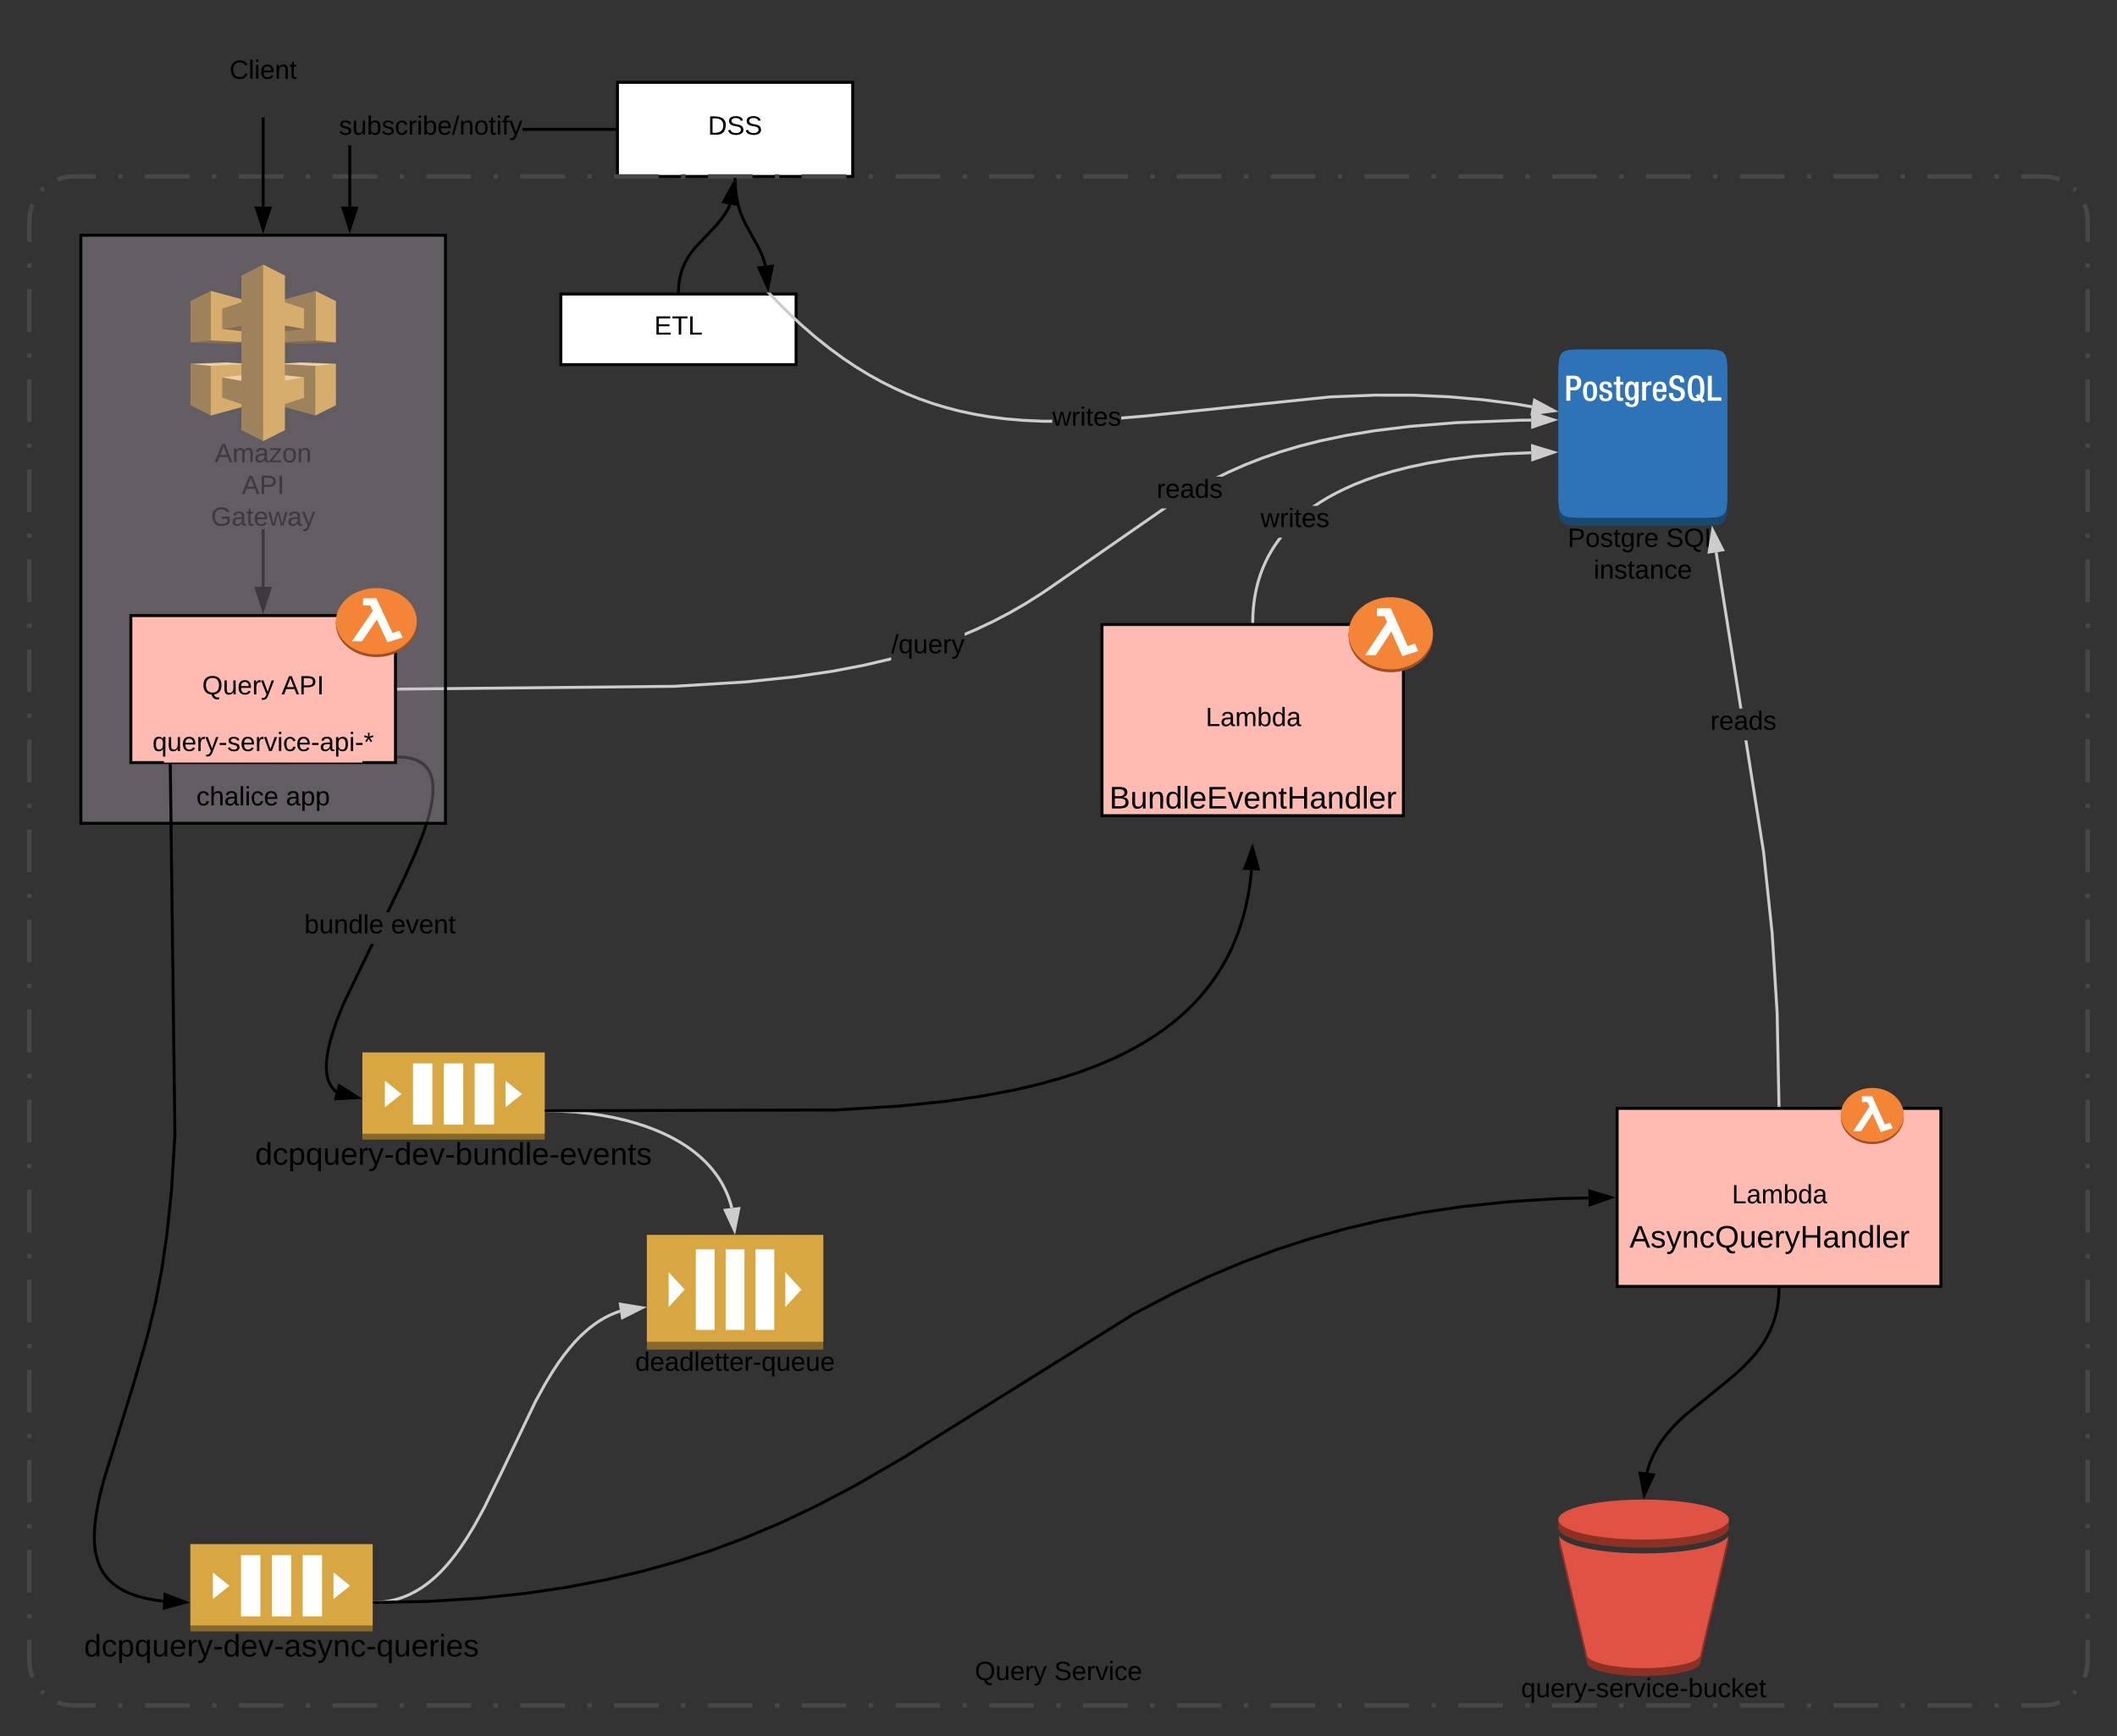 <svg xmlns="http://www.w3.org/2000/svg" xmlns:xlink="http://www.w3.org/1999/xlink" xmlns:lucid="lucid" width="1440" height="1181"><rect width="100%" height="100%" fill="#333333" stroke="none"/><g transform="translate(-160 -700)" lucid:page-tab-id="0_0"><path d="M1204.66 781.3h240v60h-240zM219 720h240v60H219z" fill="none"/><use xlink:href="#a" transform="matrix(1,0,0,1,219,720) translate(97.075 33.6)"/><path d="M406.5 1415.87h124v59.3h-124v-59.3z" fill="#876929"/><path d="M406.5 1415.87h124v55.25h-124z" fill="#d9a741"/><path d="M440.9 1423.3h13.22v41.67h-13.2v-41.66zM461.9 1423.3h13.2v41.67h-13.2v-41.66zM482.86 1423.3h13.2v41.67h-13.2v-41.66zM421.8 1435.1v18.07l11.32-9.03-11.32-9.04zM503.85 1435.1v18.07l11.32-9.03-11.32-9.04z" fill="#fff"/><use xlink:href="#b" transform="matrix(1,0,0,1,406.5,1475.166) translate(-72.963 17.067)"/><path d="M1239.78 942.96h75.44c19.78 0 19.78 0 19.78 19.7v75.2c0 19.72 0 19.72-19.78 19.72h-75.44c-19.78 0-19.78 0-19.78-19.72v-75.2c0-19.7 0-19.7 19.78-19.7z" fill="#19486f"/><path d="M1239.78 937.6h75.44c19.78 0 19.78 0 19.78 19.7v75.2c0 19.72 0 19.72-19.78 19.72h-75.44c-19.78 0-19.78 0-19.78-19.72v-75.2c0-19.7 0-19.7 19.78-19.7z" fill="#2e73b8"/><path d="M1225.42 955.57h5.4c2.37-.22 4.5 1.52 4.73 3.9.03.37.03.68-.03 1.05.23 2.54-1.63 4.8-4.17 5.02-.3.02-.53.02-.82 0h-2.38v7.03h-2.73zm2.7 7.9h1.94c.17.03.32.03.5 0 1.42-.2 2.4-1.5 2.2-2.9 0-1.83-.73-2.94-2.9-2.94h-1.73zM1241.6 959.43c3.74 0 4.78 2.77 4.78 6.73 0 3.95-1.2 6.72-4.8 6.72-3.57 0-4.77-2.77-4.77-6.72 0-3.96 1.08-6.73 4.8-6.73zm0 11.57c1.87 0 2.16-1.57 2.16-4.82 0-2.83-.33-4.83-2.17-4.83-1.86 0-2.18 2-2.18 4.83-.02 3.3.32 4.82 2.17 4.82zM1253.97 963.5v-.32c0-1.02-.36-1.98-1.7-1.98-1.32 0-1.84.5-1.84 1.67 0 1.2.46 1.4 1.83 1.9l1.65.55c1.77.34 2.96 1.9 2.8 3.7 0 2.74-2 3.9-4.6 3.9-3.25 0-4.22-1.5-4.22-4v-.47h2.28v.4c0 1.5.5 2.3 2 2.3 1.46 0 2.16-.7 2.16-1.87.04-.9-.55-1.67-1.4-1.9l-2.18-.73c-1.73-.35-2.9-1.9-2.73-3.67 0-2.4 1.74-3.52 4.34-3.52 3.28 0 4.02 1.9 4.02 3.5v.56zM1257.7 959.75h1.76v-3.63h2.58v3.63h2.17v1.9h-2.16v7.64c0 .98.28 1.36 1.17 1.36.33.02.62.02.94 0v1.9c-.74.17-1.4.23-2.17.22-1.73 0-2.6-.5-2.6-3.1v-8.03h-1.75zM1268 973.66v.05c.12.94.96 1.6 1.88 1.46h.25c1.18-.14 2.04-1.2 1.9-2.4v-2.14c-.53 1.12-1.63 1.78-2.9 1.75-3 0-3.83-2.94-3.83-6.5 0-2.8.44-6.5 4.07-6.5 1.3-.04 2.4.7 2.83 1.92v-1.58h2.42v12.17c0 3.1-1.34 4.98-4.8 4.98-3.8 0-4.33-2.17-4.33-3.3zm1.83-3.25c2 0 2.17-2.5 2.17-4.53 0-2-.26-4.32-2.06-4.32s-2.17 1.9-2.17 4.32c0 2.42.15 4.54 2.06 4.54zM1277 959.75h2.66v2c.37-1.4 1.56-2.3 3-2.34.22-.03.4-.03.62 0v2.63c-.37-.1-.7-.14-1.08-.16-1.17 0-2.58.53-2.58 2.9v7.66H1277zM1286.82 966.5v.8c0 1.7.22 3.9 2.17 3.9 1.94 0 2.05-2.17 2.05-2.87h2.43c.16 2.4-1.65 4.45-4.04 4.6h-.47c-2.17 0-4.7-.62-4.7-6.47 0-3.36.7-6.92 4.74-6.92 3.6 0 4.54 2.16 4.54 5.7v1.36zm4.12-1.75v-.7c0-1.62-.52-2.85-1.97-2.85-1.46 0-2.17 1.62-2.17 3.3v.25zM1298 967.3v.43c0 2.17.9 3.1 2.8 3.1.08.03.16.03.25.03 1.32-.04 2.37-1.16 2.33-2.5.1-1.48-.94-2.8-2.43-3l-1.87-.66c-2.2-.48-3.68-2.43-3.55-4.66-.1-2.57 1.92-4.76 4.5-4.84.3 0 .52 0 .8.03 4.33 0 4.8 2.7 4.8 4.5v.38h-2.7v-.36c0-1.55-.7-2.45-2.4-2.45-.15-.03-.28 0-.43 0-1.18.17-2.02 1.25-1.86 2.44 0 1.45.73 2.16 2.56 2.87l1.84.68c2.13.45 3.58 2.33 3.45 4.5 0 3.6-2.17 5.12-5.65 5.12-2.57.3-4.9-1.55-5.18-4.1-.05-.4-.05-.7 0-1.08v-.4zM1316.33 972.3c-.86.44-1.7.63-2.67.57-3.9 0-5.64-2.76-5.64-8.83 0-6.04 1.72-8.8 5.64-8.8 3.93 0 5.65 2.76 5.65 8.8.14 2.45-.28 4.54-1.35 6.72l1.74 1.85-1.63 1.46zm-1.43-4.45l1.13 1.13c.47-1.72.62-3.22.5-5 0-5.7-1.26-6.7-2.9-6.7-1.62 0-2.9 1-2.9 6.7s1.28 6.86 2.9 6.86c.36 0 .66-.06 1-.17l-1.3-1.22zM1321.67 955.58h2.7v14.7h6.5v2.3h-9.2z" fill="#fff"/><use xlink:href="#c" transform="matrix(1,0,0,1,1220,1057.591) translate(6.35 14.4)"/><use xlink:href="#d" transform="matrix(1,0,0,1,1220,1057.591) translate(73.3 14.4)"/><use xlink:href="#e" transform="matrix(1,0,0,1,1220,1057.591) translate(24.025 36)"/><path d="M339 1061v38.2M339 1061.03V1060" stroke="#000" stroke-width="2" fill="none"/><path d="M339 1114.47l-4.64-14.27h9.28z" stroke="#000" stroke-width="2"/><path d="M394.54 1383.14l-4.22 10.6-2.62 7.5-1.7 5.66-1.16 4.46-.78 3.62-.5 3-.33 2.55-.18 2.18-.08 1.9v1.68l.06 1.47.1 1.32.16 1.2.17 1.07.2.98.24.9.26.84.27.78.3.72.3.68.3.63.33.6.35.58.37.54.38.5.4.5.4.48.43.46.45.44.48.43.5.43.15.1-1.2 1.6-.18-.14-.57-.48-.54-.48-.5-.5-.5-.52-.46-.54-.45-.56-.42-.6-.4-.6-.4-.65-.37-.67-.35-.7-.33-.77-.3-.8-.3-.85-.3-.92-.24-.98-.23-1.07-.2-1.15-.15-1.27-.12-1.4-.06-1.56v-1.75l.08-1.98.2-2.28.32-2.62.53-3.1.8-3.7 1.16-4.54 1.74-5.74 2.64-7.57 4.26-10.7 19.47-40.3h2.22zm37.7-169.24l1.96.12 1.73.18 1.54.23 1.4.26 1.24.28 1.14.32 1.04.34.96.35.88.36.82.4.77.4.72.4.68.43.63.43.6.45.57.47.54.5.5.5.5.5.46.55.45.56.42.6.4.6.4.64.37.68.35.7.33.76.3.8.3.86.3.9.24 1 .23 1.07.2 1.16.15 1.27.12 1.4.06 1.56v1.75l-.08 2-.2 2.26-.32 2.62-.53 3.1-.8 3.7-1.16 4.54-1.74 5.74-2.64 7.57-4.26 10.7-7.94 17.72-11.03 22.8h-2.22l11.45-23.65 7.9-17.65 4.23-10.62 2.62-7.5 1.7-5.65 1.16-4.46.78-3.62.5-3 .33-2.56.18-2.18.08-1.9V1236l-.06-1.47-.1-1.32-.16-1.18-.17-1.08-.2-1-.24-.9-.26-.82-.27-.78-.3-.72-.3-.68-.3-.64-.33-.6-.35-.57-.37-.54-.38-.53-.4-.5-.4-.47-.43-.46-.45-.44-.48-.43-.5-.42-.55-.4-.56-.4-.6-.38-.66-.37-.7-.36-.73-.35-.8-.35-.88-.32-.96-.32-1.05-.28-1.16-.27-1.3-.25-1.46-.22-1.64-.17-1.88-.1-1.18-.03.04-2z"/><path d="M431.05 1213.87l-.04 2-1-.02v-2zM403.37 1446.6l-14.98.78 2.4-8.96z"/><path d="M406.5 1447.43l-19.43 1.02 3.1-11.62zm-16.78-1.12l10.53-.55-8.85-5.74z"/><use xlink:href="#f" transform="matrix(1,0,0,1,367.029,1320.459) translate(0 14.4)"/><use xlink:href="#g" transform="matrix(1,0,0,1,367.029,1320.459) translate(58.95 14.4)"/><path d="M600 1540h120v78H600v-78z" fill="#876929"/><path d="M600 1540h120v72.67H600z" fill="#d9a741"/><path d="M633.3 1549.78h12.78v54.8H633.3v-54.8zM653.6 1549.78h12.78v54.8H653.6v-54.8zM673.9 1549.78h12.78v54.8H673.9v-54.8zM614.8 1565.3v23.77l10.96-11.9-10.95-11.87zM694.2 1565.3v23.77l10.97-11.9-10.96-11.87z" fill="#fff"/><use xlink:href="#h" transform="matrix(1,0,0,1,600,1618) translate(-7.925 14.4)"/><path d="M531.5 1455.54l9.52.2 10.18.64 9.64 1 9 1.34 8.3 1.58 7.62 1.78 6.94 1.94 6.3 2.04 5.72 2.13 5.2 2.17 4.72 2.22 4.3 2.23 3.9 2.26 3.58 2.26 3.27 2.27 2.98 2.27 2.75 2.28 2.53 2.27 2.33 2.3 2.14 2.27 2 2.3 1.82 2.32 1.7 2.33 1.56 2.35 1.44 2.38 1.33 2.42 1.2 2.45 1.12 2.5 1 2.56.92 2.62.82 2.7.44 1.73" stroke="#ccc" stroke-width="2" fill="none"/><path d="M531.55 1454.54l-.04 2-1-.02v-2z" fill="#ccc"/><path d="M659.6 1536.8l-6.3-13.63 9.22-1.1z" stroke="#ccc" stroke-width="2" fill="#ccc"/><path d="M531.5 1455.52l197.1-.55 43.96-2.7 31.96-3.34 25.04-3.68 20.44-3.88 17.12-4 14.62-4.08 12.67-4.12 11.1-4.13 9.85-4.13 8.78-4.13 7.9-4.14 7.16-4.13 6.5-4.13 5.98-4.15 5.5-4.16 5.05-4.2 4.7-4.22 4.35-4.27 4.07-4.32 3.8-4.4 3.53-4.47 3.33-4.55 3.12-4.7 2.9-4.8 2.73-4.95 2.55-5.13 2.37-5.32 2.2-5.54 2-5.78 1.84-6.08 1.65-6.4 1.44-6.78 1.2-7.2.98-7.7.28-3.4" stroke="#000" stroke-width="2" fill="none"/><path d="M531.53 1456.52h-1.03v-2h1.03z"/><path d="M1011.94 1276.6l4 14.46-9.26-.4z" stroke="#000" stroke-width="2"/><path d="M1030 1068.67l-2.1 3-1.93 3.05-1.8 3.1-1.64 3.15-1.52 3.23-1.4 3.32-1.25 3.4-1.15 3.52-1 3.65-.9 3.77-.75 3.96-.6 4.13-.47 4.35-.3 4.6-.07 3.9-2-.04.1-3.94.28-4.67.47-4.44.62-4.2.77-4.04.9-3.87 1.05-3.74 1.16-3.6 1.3-3.48 1.42-3.4 1.55-3.3 1.7-3.23 1.82-3.17 1.98-3.1 2.14-3.1 1.36-1.78h2.5zm171.54-59.72l-18.15.75-20.1 1.67-17.2 2.17-14.77 2.5-12.75 2.7-11.07 2.83-9.68 2.92-8.52 2.95-7.54 2.98-6.7 3-6 2.97-5.4 2.96-4.88 2.95-2.7 1.8h-3.55l.68-.5 4.5-2.98 4.95-3 5.47-3 6.08-3 6.8-3.03 7.6-3.02 8.6-3 9.77-2.94 11.16-2.86 12.83-2.72 14.85-2.5 17.3-2.17 20.17-1.7 18.2-.75z" fill="#ccc"/><path d="M1013.1 1122.77v1h-2v-1.04zM1216.76 1007.65l-14.17 4.9-.2-9.26z" fill="#ccc"/><path d="M1220 1007.6l-18.38 6.36-.23-12.02zm-16.44 3.57l9.97-3.45-10.1-3.07z" fill="#ccc"/><use xlink:href="#i" transform="matrix(1,0,0,1,1017.429,1044.099) translate(0 14.4)"/><path d="M580 756h160v64H580z" stroke="#000" stroke-width="2" fill="#fff"/><use xlink:href="#j" transform="matrix(1,0,0,1,585,761) translate(56.525 30.6)"/><path d="M541.5 900h160v48h-160z" stroke="#000" stroke-width="2" fill="#fff"/><use xlink:href="#k" transform="matrix(1,0,0,1,546.5,905) translate(58.525 22.6)"/><path d="M656.55 839.05l-.8 1.82-1.27 2.44-1.54 2.54-1.92 2.75-2.6 3.25-4.84 5.26-10.5 11.05-2.6 3.26-1.92 2.76-1.54 2.53-1.27 2.43-1.07 2.43-.9 2.47-.77 2.56-.6 2.7-.48 2.92-.3 3.2-.1 2.58" stroke="#000" stroke-width="2" fill="none"/><path d="M659.4 824.18l1.87 14.88-9.1-1.74z" stroke="#000" stroke-width="2"/><path d="M622.5 897.97V899h-2v-1.03z"/><path d="M694.7 909.88l10.56 9.96 10 8.68 9.54 7.6 9.2 6.73 8.9 5.96 8.73 5.32 8.58 4.76 8.54 4.26 8.52 3.82 8.58 3.42 8.72 3.07 8.94 2.72 9.25 2.4 9.67 2.08 10.26 1.76 11.04 1.43 12.14 1.05 13.7.6 6.2.02v2h-6.24l-13.8-.62-12.2-1.06-11.14-1.43-10.34-1.8-9.76-2.08-9.32-2.43-9.02-2.75-8.8-3.1-8.66-3.45-8.6-3.86-8.6-4.3-8.66-4.8-8.8-5.34-8.98-6-9.26-6.78-9.6-7.66-10.06-8.73-10.6-10.03-10.6-10.88 1.43-1.4zm426.7 57.93l24.2 1.08 23.03 2 22.4 2.88 11.14 1.92-.34 1.97-11.1-1.9-22.3-2.9-22.95-1.97-24.13-1.07-26.24-.05-30.36 1.2-125.67 13-16.45 1.38v-2l16.26-1.37 125.72-13 30.47-1.2z" fill="#ccc"/><path d="M684.17 899.04l-1.44 1.4-1.4-1.44h2.8zM1217 979.42l-14.85 1.98 1.67-9.12z" fill="#ccc"/><path d="M1220.2 980l-19.3 2.58 2.18-11.83zm-16.82.23l10.45-1.4-9.28-5z" fill="#ccc"/><use xlink:href="#i" transform="matrix(1,0,0,1,875.772,975.176) translate(0 14.4)"/><path d="M766.2 1149.16l-.12.04-18.42 4.3-21.37 4.07-25.83 3.8-33.28 3.46-48.8 3L431 1169.7l-.02-2 187.32-1.88 48.7-2.98 33.2-3.46 25.74-3.78 21.3-4.05 18.32-4.3.63-.16zM874.24 1101l-4.8 3.26-10.95 6.94-11.2 6.47-11.58 6.05-12.1 5.7-7.44 3.12v-2.17l6.64-2.8 12-5.64 11.5-6 11.14-6.44 10.88-6.9 4.78-3.25 77.04-53.5h3.5zm327.28-114.25l-7.33.07-43.62 1.66-31.4 2.54-24.24 2.98-19.68 3.27-16.64 3.5-14.56 3.7-13.1 3.9-12.17 4.2-11.6 4.57-11.42 5.05-4.15 2.04h-4.52l7.82-3.86 11.5-5.1 11.68-4.58 12.23-4.23 13.2-3.94 14.63-3.72 16.73-3.5 19.77-3.28 24.32-3 31.48-2.53 43.7-1.68 7.36-.07z" fill="#ccc"/><path d="M431.04 1169.7H430v-2h1.02zM1216.76 985.6l-14.22 4.78-.08-9.27z" fill="#ccc"/><path d="M1220 985.58l-18.45 6.18-.1-12.02zm-16.47 3.4l10-3.34-10.06-3.17z" fill="#ccc"/><use xlink:href="#l" transform="matrix(1,0,0,1,766.209,1129.945) translate(0 14.4)"/><use xlink:href="#m" transform="matrix(1,0,0,1,946.723,1024.239) translate(0 14.4)"/><path d="M180 850c0-16.57 13.43-30 30-30h1340c16.57 0 30 13.43 30 30v980c0 16.57-13.43 30-30 30H210c-16.57 0-30-13.43-30-30z" fill-opacity="0"/><path d="M188.1 829.67l1.5-1.64m9.46-5.9l3.86-1.3 4.93-.75L210 820h15.2m15.2 0h3.02m15.2 0H289m15.2 0h3.03m15.2 0h30.38m15.2 0h3.04m15.2 0h30.38m15.2 0h3.03m15.2 0h30.38m15.2 0h3.03m15.2 0h30.38m15.2 0h3.03m15.2 0h30.38m15.2 0h3.03m15.2 0h30.38m15.2 0h3.03m15.18 0h30.4m15.18 0h3.04m15.2 0h30.38m15.2 0h3.03m15.2 0h30.4m15.18 0h3.04m15.2 0h30.38m15.2 0h3.03m15.2 0h30.38m15.2 0h3.04m15.2 0h30.38m15.2 0h3.03m15.2 0h30.38m15.2 0h3.03m15.2 0h30.38m15.2 0h3.03m15.2 0h30.38m15.2 0h3.03m15.2 0h30.37m15.2 0h3.04m15.18 0h30.38m15.2 0h3.04m15.2 0h30.37m15.2 0h3.03m15.2 0h30.38m15.2 0h3.03m15.2 0h15.2l5 .42 4.82 1.22 1.1.5m9.4 5.95l1.65 1.5m5.9 9.46l1.3 3.86.75 4.93.08 2.15v14.58m0 14.6v2.9m0 14.6v29.15m0 14.6v2.9m0 14.6v29.15m0 14.6v2.9m0 14.6v29.15m0 14.6v2.9m0 14.6v29.15m0 14.6v2.9m0 14.6v29.15m0 14.6v2.9m0 14.6v29.15m0 14.6v2.9m0 14.6v29.15m0 14.6v2.9m0 14.6v29.15m0 14.6v2.9m0 14.6v29.15m0 14.6v2.9m0 14.6v29.15m0 14.6v2.9m0 14.6v29.15m0 14.6v2.9m0 14.6v29.15m0 14.6v2.9m0 14.6v29.15m0 14.6v2.9m0 14.6v29.15m0 14.6v2.9m0 14.6v29.15m0 14.6v2.9m0 14.6V1830l-.42 5-1.22 4.82-.5 1.1m-5.95 9.4l-1.5 1.65m-9.46 5.9l-3.86 1.3-4.93.75-2.15.08h-15.2m-15.2 0h-3.02m-15.2 0H1471m-15.2 0h-3.03m-15.2 0h-30.38m-15.2 0h-3.04m-15.2 0h-30.38m-15.2 0h-3.03m-15.2 0h-30.38m-15.2 0h-3.03m-15.2 0h-30.38m-15.2 0h-3.03m-15.2 0h-30.38m-15.2 0h-3.03m-15.2 0h-30.38m-15.2 0h-3.03m-15.18 0h-30.4m-15.18 0h-3.04m-15.2 0h-30.38m-15.2 0h-3.03m-15.2 0h-30.4m-15.18 0h-3.04m-15.2 0H832.9m-15.2 0h-3.03m-15.2 0H769.1m-15.2 0h-3.04m-15.2 0H705.3m-15.2 0h-3.03m-15.2 0h-30.38m-15.2 0h-3.03m-15.2 0h-30.38m-15.2 0h-3.03m-15.2 0h-30.38m-15.2 0h-3.03m-15.2 0h-30.37m-15.2 0h-3.04m-15.18 0h-30.38m-15.2 0H368m-15.2 0h-30.37m-15.2 0h-3.03m-15.2 0h-30.38m-15.2 0h-3.03m-15.2 0H210l-5-.42-4.82-1.22-1.1-.5m-9.4-5.95l-1.65-1.5m-5.9-9.46l-1.3-3.86-.75-4.93-.08-2.15v-14.58m0-14.6v-2.9m0-14.6v-29.15m0-14.6v-2.9m0-14.6v-29.15m0-14.6v-2.9m0-14.6v-29.15m0-14.6v-2.9m0-14.6v-29.15m0-14.6v-2.9m0-14.6v-29.15m0-14.6v-2.9m0-14.6v-29.15m0-14.6v-2.9m0-14.6v-29.15m0-14.6v-2.9m0-14.6v-29.15m0-14.6v-2.9m0-14.6v-29.15m0-14.6v-2.9m0-14.6v-29.15m0-14.6v-2.9m0-14.6v-29.15m0-14.6v-2.9m0-14.6v-29.15m0-14.6v-2.9m0-14.6v-29.15m0-14.6v-2.9m0-14.6v-29.15m0-14.6v-2.9m0-14.6v-29.15m0-14.6v-2.9m0-14.6V850l.42-5 1.22-4.82.5-1.1" stroke="#474747" stroke-width="3" fill="none"/><use xlink:href="#n" transform="matrix(1,0,0,1,180,1830) translate(643.075 12.8)"/><use xlink:href="#o" transform="matrix(1,0,0,1,180,1830) translate(697.025 12.8)"/><path d="M388.5 947.5l-24.05-.98-15.57.97 25.7 35.1 13.9-35.1z" fill="#fad791"/><path d="M388.5 932.98l-24.05.97-15.57-.97 25.7-35.1 13.9 35.1zM289.5 932.9l24.04 1.05 15.57-1-25.7-34.9-13.9 34.86z" fill="#624a1e"/><path d="M289.5 947.5l24.04-.98 15.57.97-25.7 35.14-13.9-35.15z" fill="#fad791"/><path d="M374.6 931.56l13.9 1.4v-28.1l-13.9-7v33.7z" fill="#d9a741"/><path d="M348.88 904.85l25.7-6.98v33.7l-25.7 1.4v-28.12z" fill="#876929"/><path d="M339 900.75l27.84 9.14v13.9L339 918.85v-18.1z" fill="#d9a741"/><path d="M326.46 921.16l12.76-2.26 27.62 4.9-12.36 1.36-28.02-4z" fill="#624a1e"/><path d="M303.4 931.54l-13.9 1.37v-28.2l13.9-6.87v33.7z" fill="#876929"/><path d="M329.1 904.82l-25.7-7v33.73l25.7 1.4v-28.13z" fill="#d9a741"/><path d="M339 900.75l-27.85 9.14v13.9l27.84-4.94v-18.1z" fill="#876929"/><path d="M351.53 921.16l-12.76-2.26-27.62 4.9 12.36 1.36 28.03-4z" fill="#624a1e"/><path d="M374.6 948.9l13.9-1.4v28.12l-13.9 6.98v-33.7z" fill="#d9a741"/><path d="M348.88 975.62l25.7 6.98v-33.7l-25.7-1.4v28.12z" fill="#876929"/><path d="M339 979.7l27.84-9.14v-13.9L339 961.6v18.1z" fill="#d9a741"/><path d="M326.46 959.3l12.76 2.24 27.62-4.88-12.36-1.35-28.02 4z" fill="#fad791"/><path d="M303.4 948.9l-13.9-1.4v28.1l13.9 7.02V948.9z" fill="#876929"/><path d="M329.1 975.63l-25.7 7V948.9l25.7-1.4v28.13z" fill="#d9a741"/><path d="M339 979.7l-27.85-9.14v-13.9L339 961.6v18.1z" fill="#876929"/><path d="M351.53 959.3l-12.76 2.24-27.62-4.88 12.36-1.35 28.03 4z" fill="#fad791"/><path d="M324.2 992.56L339 1000l8.2-4.08 6.6-108.48L339 880l-14.8 7.44v105.12z" fill="#876929"/><path d="M353.8 992.56L339 1000V880l14.8 7.44v105.12z" fill="#d9a741"/><use xlink:href="#p" transform="matrix(1,0,0,1,289.5,1000) translate(16.525 14.4)"/><use xlink:href="#q" transform="matrix(1,0,0,1,289.5,1000) translate(35 36)"/><use xlink:href="#r" transform="matrix(1,0,0,1,289.5,1000) translate(14.025 57.6)"/><path d="M215 860h248v400H215z" stroke="#000" stroke-width="2" fill="#d1bcd2" fill-opacity=".3"/><use xlink:href="#s" transform="matrix(1,0,0,1,220,865) translate(73.55 382.8)"/><use xlink:href="#t" transform="matrix(1,0,0,1,220,865) translate(134.45 382.8)"/><path d="M249 1118.7h180v100H249z" stroke="#000" stroke-width="2" fill="#ffbbb1"/><use xlink:href="#n" transform="matrix(1,0,0,1,254,1123.706) translate(43.525 48.6)"/><use xlink:href="#u" transform="matrix(1,0,0,1,254,1123.706) translate(97.475 48.6)"/><path d="M271.5 1191.43h135v27.28h-135z" stroke="#000" stroke-opacity="0" stroke-width="2" fill="#ffbbb1"/><use xlink:href="#v" transform="matrix(1,0,0,1,276.5,1196.433) translate(-12.825 14.4)"/><path d="M443.5 1124.4c0 12.45-12.32 22.55-27.5 22.55s-27.5-10.1-27.5-22.55c0-12.45 12.32-22.55 27.5-22.55s27.5 10.1 27.5 22.55z" fill="#9d5025"/><path d="M388.5 1122.55h55v1.85h-55v-1.85z" fill="#9d5025"/><path d="M443.5 1122.55c0 12.45-12.32 22.55-27.5 22.55s-27.5-10.1-27.5-22.55c0-12.45 12.32-22.55 27.5-22.55s27.5 10.1 27.5 22.55z" fill="#f58536"/><path d="M433.9 1133.64l-2.16-4.62-4.76 1.5-6.8-14.64-1.9-4.04-.9-1.92-1.4-3H406.95v4.92h4.9l1.73 3.65-14.23 20.74h6.88l10.12-14.8 7.18 15.43 1.73-.54 3.87-1.2 4.77-1.5z" fill="#fff"/><path d="M339 840.5V781" stroke="#000" stroke-width="2" fill="none"/><path d="M339 855.76l-4.64-14.26h9.28z" stroke="#000" stroke-width="2"/><path d="M340 781.03h-2V780h2z"/><path d="M909.6 1124.78h205v130.02h-205z" stroke="#000" stroke-width="2" fill="#ffbbb1"/><use xlink:href="#w" transform="matrix(1,0,0,1,914.586,1129.78) translate(65.525 64.1)"/><path d="M1134.73 1132.75c0 13.54-12.86 24.53-28.7 24.53-15.85 0-28.7-11-28.7-24.53 0-13.54 12.85-24.53 28.7-24.53 15.84 0 28.7 11 28.7 24.53z" fill="#9d5025"/><path d="M1077.32 1130.73h57.4v2.02h-57.4v-2.02z" fill="#9d5025"/><path d="M1134.73 1130.74c0 13.54-12.86 24.53-28.7 24.53-15.85 0-28.7-11-28.7-24.53 0-13.54 12.85-24.53 28.7-24.53 15.84 0 28.7 11 28.7 24.54z" fill="#f58536"/><path d="M1124.7 1142.8l-2.24-5.02-4.98 1.63-7.1-15.92-2-4.4-.92-2.08-1.45-3.26h-9.43v5.34h5.12l1.8 3.98-14.87 22.57h7.18l10.57-16.1 7.5 16.78 1.8-.57 4.05-1.3 4.97-1.63z" fill="#fff"/><path d="M900.27 1217.65h223.64v55.72H900.28z" stroke="#000" stroke-opacity="0" stroke-width="2" fill="#fff" fill-opacity="0"/><use xlink:href="#x" transform="matrix(1,0,0,1,905.268,1222.649) translate(9.341 27.267)"/><path d="M660.03 822l.15 4.82.47 4.86.67 4.22.87 3.8 1.05 3.58 1.3 3.56 1.72 3.85 2.87 5.44 7.32 13.17 1.7 3.86 1.32 3.56 1.06 3.58.08.37" stroke="#000" stroke-width="2" fill="none"/><path d="M661.03 822l-2 .06L659 821h2z"/><path d="M682.36 895.8l-6.23-13.66 9.2-1.06z" stroke="#000" stroke-width="2"/><path d="M289.5 1750.35h124v59.3h-124v-59.3z" fill="#876929"/><path d="M289.5 1750.35h124v55.25h-124z" fill="#d9a741"/><path d="M323.9 1757.8h13.22v41.65h-13.2v-41.66zM344.9 1757.8h13.2v41.65h-13.2v-41.66zM365.86 1757.8h13.2v41.65h-13.2v-41.66zM304.8 1769.58v18.07l11.32-9.03-11.32-9.04zM386.85 1769.58v18.07l11.32-9.03-11.32-9.04z" fill="#fff"/><use xlink:href="#y" transform="matrix(1,0,0,1,289.5,1809.647) translate(-72.341 17.067)"/><path d="M414.5 1789.98l1.67-.04 2.58-.16 2.5-.26 2.44-.36 2.38-.46 2.34-.55 2.32-.64 2.3-.74 2.28-.85 2.3-.95 2.28-1.08 2.3-1.2 2.35-1.36 2.38-1.5 2.44-1.7 2.5-1.9 2.6-2.14 2.7-2.43 2.82-2.77 2.98-3.2 3.2-3.7 3.45-4.37 3.82-5.26 4.3-6.5 5.1-8.4 6.5-11.87 11.52-23.45 23.3-48.7 6.5-11.86 5.07-8.4 4.3-6.5 3.83-5.25 3.46-4.36 3.2-3.7 2.98-3.2 2.84-2.77 2.7-2.43 2.6-2.14 2.5-1.9 2.43-1.7 2.38-1.5 2.34-1.36 2.3-1.2 2.3-1.1 2.28-.95 2.28-.86 1.33-.43" stroke="#ccc" stroke-width="2" fill="none"/><path d="M414.55 1790.98l-1.05.02v-2l1-.02z" fill="#ccc"/><path d="M596.8 1589.5l-13.4 6.75-1.4-9.16z" stroke="#ccc" stroke-width="2" fill="#ccc"/><path d="M275.84 1220.7l3.14 251.55-2.34 37.77-3.1 29.62-3.6 24.45-3.95 20.8-.72 3.28-5.15 21.17-9.17 31.7-20.73 66.97-2.7 11-1.52 7.72-.92 5.92-.54 4.8-.28 4-.1 3.42.04 3 .15 2.65.23 2.37.3 2.16.36 1.96.4 1.8.46 1.7.5 1.55.53 1.47.58 1.4.6 1.3.66 1.26.68 1.2.72 1.15.76 1.12.8 1.07.85 1.05.9 1 .97 1 1.02.98 1.1.95 1.17.95 1.27.93 1.36.93 1.48.9 1.62.92 1.78.9 1.96.88 2.17.88 2.44.88 2.75.85 3.13.82 3.6.8 4.18.73 4.93.66.43.04" stroke="#000" stroke-width="2" fill="none"/><path d="M276.84 1220.72l-2 .03-.02-1.04h2z"/><path d="M286.27 1789.84l-14.48 3.92.45-9.26z" stroke="#000" stroke-width="2"/><path d="M1260 1453.9h220.2V1575H1260z" stroke="#000" stroke-width="2" fill="#ffbbb1"/><use xlink:href="#w" transform="matrix(1,0,0,1,1265,1458.889) translate(73.025 59.6)"/><path d="M1454.92 1459.85c0 10.12-9.58 18.34-21.4 18.34-11.8 0-21.38-8.23-21.38-18.35 0-10.13 9.58-18.35 21.4-18.35 11.8 0 21.38 8.22 21.38 18.35z" fill="#9d5025"/><path d="M1412.14 1458.34h42.78v1.5h-42.78v-1.5z" fill="#9d5025"/><path d="M1454.92 1458.34c0 10.13-9.58 18.35-21.4 18.35-11.8 0-21.38-8.23-21.38-18.36 0-10.12 9.58-18.34 21.4-18.34 11.8 0 21.38 8.22 21.38 18.34z" fill="#f58536"/><path d="M1447.45 1467.36l-1.67-3.75-3.7 1.23-5.3-11.9-1.48-3.3-.7-1.56-1.07-2.44h-7.05v4h3.82l1.34 2.97-11.07 16.88h5.35l7.87-12.03 5.58 12.54 1.35-.45 3-.97 3.72-1.22z" fill="#fff"/><path d="M1280.2 1523.33h166.66V1565H1280.2z" stroke="#000" stroke-opacity="0" stroke-width="2" fill="#fff" fill-opacity="0"/><use xlink:href="#z" transform="matrix(1,0,0,1,1285.197,1528.333) translate(-16.789 20.267)"/><path d="M414.5 1789.98l37.35-.77 34.22-2.13 31-3.25 28.43-4.2 26.45-5.03 24.93-5.85 23.85-6.66 23.16-7.54 22.9-8.52 23.23-9.77 24.32-11.45 26.9-14.08 33.5-19.4 156.5-97.64 26.9-14.08 24.32-11.45 23.22-9.76 22.9-8.52 23.17-7.53 23.85-6.65 24.93-5.85 26.45-5.04 28.44-4.18 31-3.25 34.2-2.14 19.86-.4" stroke="#000" stroke-width="2" fill="none"/><path d="M414.56 1790.98l-1.06.02v-2l1.02-.02z"/><path d="M1255.76 1514.5l-14.16 4.94-.2-9.27z" stroke="#000" stroke-width="2"/><path d="M1278 1725.42l57.98 8.62v5.1c0 7.53-25.98 13.63-58 13.63-32 0-57.98-6.1-57.98-13.64v-5.53z" fill="#8c3123"/><path d="M1278.02 1762.13c24.2 0 44.93-3.54 53.58-8.5l2.88-4.78 1.15-4.4v5.45l-19 81c0 5.08-17.3 9.1-38.6 9.1-21.33 0-38.6-4.02-38.6-9.1l-19.02-81v-5.35l4.38 9.27c8.76 4.87 29.27 8.3 53.24 8.3z" fill="#8c3123"/><path d="M1278 1720c32 0 58 6.12 58 13.62 0 7.5-26 13.57-58 13.57s-58-6.02-58-13.58c0-7.56 26-13.62 58-13.62z" fill="#e05243"/><path d="M1278 1756.6c29.84 0 54.4-5.2 57.62-12.06l-19.02 81c0 5.05-17.3 9.1-38.6 9.1-21.33 0-38.6-4.05-38.6-9.1l-19.03-81c3.23 6.85 27.78 12.07 57.62 12.07z" fill="#e05243"/><use xlink:href="#A" transform="matrix(1,0,0,1,1220,1840) translate(-25.375 14.4)"/><path d="M1370.08 1577l-.05 2.43-.2 3.23-.33 3.07-.43 2.92-.53 2.8-.64 2.72-.73 2.63-.84 2.57-.94 2.53-1.06 2.5-1.17 2.48-1.3 2.5-1.45 2.5-1.62 2.55-1.82 2.62-2.08 2.73-2.4 2.9-2.8 3.1-3.4 3.46-4.34 4.1-6.4 5.5-29.42 23.84-4.36 4.08-3.4 3.46-2.8 3.1-2.38 2.9-2.08 2.73-1.82 2.62-1.62 2.55-1.45 2.5-1.3 2.5-1.17 2.48-1.05 2.5-.93 2.53-.84 2.57-.7 2.48" stroke="#000" stroke-width="2" fill="none"/><path d="M1371.08 1577.05l-2-.04.02-1h2z"/><path d="M1278.4 1716.8l-2.88-14.74 9.2 1.13z" stroke="#000" stroke-width="2"/><path d="M1360.58 1279.4l5.84 55.3 3.4 54.1 1.26 63.06-2 .04-1.27-63-3.37-54.04-5.83-55.2-12.05-76.1h2.03zm-15.42-97.45h-2.02l-16.8-106.07 2-.32z" fill="#ccc"/><path d="M1371.1 1452.9h-2l-.02-1.02 2-.04zM1331.76 1074l-9.15 1.46 2.36-14.82z" fill="#ccc"/><path d="M1333.28 1074.78l-11.88 1.88 3.05-19.2zm-9.47-.53l6.45-1-4.8-9.4z" fill="#ccc"/><g><use xlink:href="#m" transform="matrix(1,0,0,1,1323.383,1181.946) translate(0 14.4)"/></g><path d="M398.92 840.5h-2v-41.7h2zM578 789h-62.6v-2H578z"/><path d="M579 789h-1.03v-2H579zM397.92 855.76l-4.63-14.26h9.26z"/><path d="M397.92 859l-6-18.5h12zm-3.26-16.5l3.26 10.03 3.26-10.03z"/><g><use xlink:href="#B" transform="matrix(1,0,0,1,390.536,777.2) translate(0 14.4)"/></g><defs><path d="M212-179c-10-28-35-45-73-45-59 0-87 40-87 99 0 60 29 101 89 101 43 0 62-24 78-52l27 14C228-24 195 4 139 4 59 4 22-46 18-125c-6-104 99-153 187-111 19 9 31 26 39 46" id="C"/><path d="M24 0v-261h32V0H24" id="D"/><path d="M24-231v-30h32v30H24zM24 0v-190h32V0H24" id="E"/><path d="M100-194c63 0 86 42 84 106H49c0 40 14 67 53 68 26 1 43-12 49-29l28 8c-11 28-37 45-77 45C44 4 14-33 15-96c1-61 26-98 85-98zm52 81c6-60-76-77-97-28-3 7-6 17-6 28h103" id="F"/><path d="M117-194c89-4 53 116 60 194h-32v-121c0-31-8-49-39-48C34-167 62-67 57 0H25l-1-190h30c1 10-1 24 2 32 11-22 29-35 61-36" id="G"/><path d="M59-47c-2 24 18 29 38 22v24C64 9 27 4 27-40v-127H5v-23h24l9-43h21v43h35v23H59v120" id="H"/><g id="a"><use transform="matrix(0.05,0,0,0.05,0,0)" xlink:href="#C"/><use transform="matrix(0.05,0,0,0.05,12.95,0)" xlink:href="#D"/><use transform="matrix(0.05,0,0,0.05,16.9,0)" xlink:href="#E"/><use transform="matrix(0.05,0,0,0.05,20.85,0)" xlink:href="#F"/><use transform="matrix(0.05,0,0,0.05,30.85,0)" xlink:href="#G"/><use transform="matrix(0.05,0,0,0.05,40.85,0)" xlink:href="#H"/></g><path d="M85-194c31 0 48 13 60 33l-1-100h32l1 261h-30c-2-10 0-23-3-31C134-8 116 4 85 4 32 4 16-35 15-94c0-66 23-100 70-100zm9 24c-40 0-46 34-46 75 0 40 6 74 45 74 42 0 51-32 51-76 0-42-9-74-50-73" id="I"/><path d="M96-169c-40 0-48 33-48 73s9 75 48 75c24 0 41-14 43-38l32 2c-6 37-31 61-74 61-59 0-76-41-82-99-10-93 101-131 147-64 4 7 5 14 7 22l-32 3c-4-21-16-35-41-35" id="J"/><path d="M115-194c55 1 70 41 70 98S169 2 115 4C84 4 66-9 55-30l1 105H24l-1-265h31l2 30c10-21 28-34 59-34zm-8 174c40 0 45-34 45-75s-6-73-45-74c-42 0-51 32-51 76 0 43 10 73 51 73" id="K"/><path d="M145-31C134-9 116 4 85 4 32 4 16-35 15-94c0-59 17-99 70-100 32-1 48 14 60 33 0-11-1-24 2-32h30l-1 268h-32zM93-21c41 0 51-33 51-76s-8-73-50-73c-40 0-46 35-46 75s5 74 45 74" id="L"/><path d="M84 4C-5 8 30-112 23-190h32v120c0 31 7 50 39 49 72-2 45-101 50-169h31l1 190h-30c-1-10 1-25-2-33-11 22-28 36-60 37" id="M"/><path d="M114-163C36-179 61-72 57 0H25l-1-190h30c1 12-1 29 2 39 6-27 23-49 58-41v29" id="N"/><path d="M179-190L93 31C79 59 56 82 12 73V49c39 6 53-20 64-50L1-190h34L92-34l54-156h33" id="O"/><path d="M16-82v-28h88v28H16" id="P"/><path d="M108 0H70L1-190h34L89-25l56-165h34" id="Q"/><path d="M115-194c53 0 69 39 70 98 0 66-23 100-70 100C84 3 66-7 56-30L54 0H23l1-261h32v101c10-23 28-34 59-34zm-8 174c40 0 45-34 45-75 0-40-5-75-45-74-42 0-51 32-51 76 0 43 10 73 51 73" id="R"/><path d="M135-143c-3-34-86-38-87 0 15 53 115 12 119 90S17 21 10-45l28-5c4 36 97 45 98 0-10-56-113-15-118-90-4-57 82-63 122-42 12 7 21 19 24 35" id="S"/><g id="b"><use transform="matrix(0.059,0,0,0.059,0,0)" xlink:href="#I"/><use transform="matrix(0.059,0,0,0.059,11.852,0)" xlink:href="#J"/><use transform="matrix(0.059,0,0,0.059,22.519,0)" xlink:href="#K"/><use transform="matrix(0.059,0,0,0.059,34.37,0)" xlink:href="#L"/><use transform="matrix(0.059,0,0,0.059,46.222,0)" xlink:href="#M"/><use transform="matrix(0.059,0,0,0.059,58.074,0)" xlink:href="#F"/><use transform="matrix(0.059,0,0,0.059,69.926,0)" xlink:href="#N"/><use transform="matrix(0.059,0,0,0.059,76.978,0)" xlink:href="#O"/><use transform="matrix(0.059,0,0,0.059,87.644,0)" xlink:href="#P"/><use transform="matrix(0.059,0,0,0.059,94.696,0)" xlink:href="#I"/><use transform="matrix(0.059,0,0,0.059,106.548,0)" xlink:href="#F"/><use transform="matrix(0.059,0,0,0.059,118.4,0)" xlink:href="#Q"/><use transform="matrix(0.059,0,0,0.059,129.067,0)" xlink:href="#P"/><use transform="matrix(0.059,0,0,0.059,136.119,0)" xlink:href="#R"/><use transform="matrix(0.059,0,0,0.059,147.97,0)" xlink:href="#M"/><use transform="matrix(0.059,0,0,0.059,159.822,0)" xlink:href="#G"/><use transform="matrix(0.059,0,0,0.059,171.674,0)" xlink:href="#I"/><use transform="matrix(0.059,0,0,0.059,183.526,0)" xlink:href="#D"/><use transform="matrix(0.059,0,0,0.059,188.207,0)" xlink:href="#F"/><use transform="matrix(0.059,0,0,0.059,200.059,0)" xlink:href="#P"/><use transform="matrix(0.059,0,0,0.059,207.111,0)" xlink:href="#F"/><use transform="matrix(0.059,0,0,0.059,218.963,0)" xlink:href="#Q"/><use transform="matrix(0.059,0,0,0.059,229.63,0)" xlink:href="#F"/><use transform="matrix(0.059,0,0,0.059,241.481,0)" xlink:href="#G"/><use transform="matrix(0.059,0,0,0.059,253.333,0)" xlink:href="#H"/><use transform="matrix(0.059,0,0,0.059,259.259,0)" xlink:href="#S"/></g><path d="M30-248c87 1 191-15 191 75 0 78-77 80-158 76V0H30v-248zm33 125c57 0 124 11 124-50 0-59-68-47-124-48v98" id="T"/><path d="M100-194c62-1 85 37 85 99 1 63-27 99-86 99S16-35 15-95c0-66 28-99 85-99zM99-20c44 1 53-31 53-75 0-43-8-75-51-75s-53 32-53 75 10 74 51 75" id="U"/><path d="M177-190C167-65 218 103 67 71c-23-6-38-20-44-43l32-5c15 47 100 32 89-28v-30C133-14 115 1 83 1 29 1 15-40 15-95c0-56 16-97 71-98 29-1 48 16 59 35 1-10 0-23 2-32h30zM94-22c36 0 50-32 50-73 0-42-14-75-50-75-39 0-46 34-46 75s6 73 46 73" id="V"/><g id="c"><use transform="matrix(0.05,0,0,0.05,0,0)" xlink:href="#T"/><use transform="matrix(0.05,0,0,0.05,12,0)" xlink:href="#U"/><use transform="matrix(0.05,0,0,0.05,22,0)" xlink:href="#S"/><use transform="matrix(0.05,0,0,0.05,31,0)" xlink:href="#H"/><use transform="matrix(0.05,0,0,0.05,36,0)" xlink:href="#V"/><use transform="matrix(0.05,0,0,0.05,46,0)" xlink:href="#N"/><use transform="matrix(0.05,0,0,0.05,51.95,0)" xlink:href="#F"/></g><path d="M185-189c-5-48-123-54-124 2 14 75 158 14 163 119 3 78-121 87-175 55-17-10-28-26-33-46l33-7c5 56 141 63 141-1 0-78-155-14-162-118-5-82 145-84 179-34 5 7 8 16 11 25" id="W"/><path d="M140-251c81 0 123 46 123 126C263-53 228-8 163 1c7 30 30 48 69 40v23c-55 16-95-15-103-61C56-3 17-48 17-125c0-80 42-126 123-126zm0 227c63 0 89-41 89-101s-29-99-89-99c-61 0-89 39-89 99S79-25 140-24" id="X"/><path d="M30 0v-248h33v221h125V0H30" id="Y"/><g id="d"><use transform="matrix(0.05,0,0,0.05,0,0)" xlink:href="#W"/><use transform="matrix(0.05,0,0,0.05,12,0)" xlink:href="#X"/><use transform="matrix(0.05,0,0,0.05,26,0)" xlink:href="#Y"/></g><path d="M141-36C126-15 110 5 73 4 37 3 15-17 15-53c-1-64 63-63 125-63 3-35-9-54-41-54-24 1-41 7-42 31l-33-3c5-37 33-52 76-52 45 0 72 20 72 64v82c-1 20 7 32 28 27v20c-31 9-61-2-59-35zM48-53c0 20 12 33 32 33 41-3 63-29 60-74-43 2-92-5-92 41" id="Z"/><g id="e"><use transform="matrix(0.05,0,0,0.05,0,0)" xlink:href="#E"/><use transform="matrix(0.05,0,0,0.05,3.95,0)" xlink:href="#G"/><use transform="matrix(0.05,0,0,0.05,13.95,0)" xlink:href="#S"/><use transform="matrix(0.05,0,0,0.05,22.95,0)" xlink:href="#H"/><use transform="matrix(0.05,0,0,0.05,27.95,0)" xlink:href="#Z"/><use transform="matrix(0.05,0,0,0.05,37.95,0)" xlink:href="#G"/><use transform="matrix(0.05,0,0,0.05,47.95,0)" xlink:href="#J"/><use transform="matrix(0.05,0,0,0.05,56.95,0)" xlink:href="#F"/></g><g id="f"><use transform="matrix(0.05,0,0,0.05,0,0)" xlink:href="#R"/><use transform="matrix(0.05,0,0,0.05,10,0)" xlink:href="#M"/><use transform="matrix(0.05,0,0,0.05,20,0)" xlink:href="#G"/><use transform="matrix(0.05,0,0,0.05,30,0)" xlink:href="#I"/><use transform="matrix(0.05,0,0,0.05,40,0)" xlink:href="#D"/><use transform="matrix(0.05,0,0,0.05,43.95,0)" xlink:href="#F"/></g><g id="g"><use transform="matrix(0.05,0,0,0.05,0,0)" xlink:href="#F"/><use transform="matrix(0.05,0,0,0.05,10,0)" xlink:href="#Q"/><use transform="matrix(0.05,0,0,0.05,19,0)" xlink:href="#F"/><use transform="matrix(0.05,0,0,0.05,29,0)" xlink:href="#G"/><use transform="matrix(0.05,0,0,0.05,39,0)" xlink:href="#H"/></g><g id="h"><use transform="matrix(0.05,0,0,0.05,0,0)" xlink:href="#I"/><use transform="matrix(0.05,0,0,0.05,10,0)" xlink:href="#F"/><use transform="matrix(0.05,0,0,0.05,20,0)" xlink:href="#Z"/><use transform="matrix(0.05,0,0,0.05,30,0)" xlink:href="#I"/><use transform="matrix(0.05,0,0,0.05,40,0)" xlink:href="#D"/><use transform="matrix(0.05,0,0,0.05,43.95,0)" xlink:href="#F"/><use transform="matrix(0.05,0,0,0.05,53.95,0)" xlink:href="#H"/><use transform="matrix(0.05,0,0,0.05,58.95,0)" xlink:href="#H"/><use transform="matrix(0.05,0,0,0.05,63.95,0)" xlink:href="#F"/><use transform="matrix(0.05,0,0,0.05,73.95,0)" xlink:href="#N"/><use transform="matrix(0.05,0,0,0.05,79.9,0)" xlink:href="#P"/><use transform="matrix(0.05,0,0,0.05,85.85,0)" xlink:href="#L"/><use transform="matrix(0.05,0,0,0.05,95.85,0)" xlink:href="#M"/><use transform="matrix(0.05,0,0,0.05,105.85,0)" xlink:href="#F"/><use transform="matrix(0.05,0,0,0.05,115.85,0)" xlink:href="#M"/><use transform="matrix(0.05,0,0,0.05,125.85,0)" xlink:href="#F"/></g><path d="M206 0h-36l-40-164L89 0H53L-1-190h32L70-26l43-164h34l41 164 42-164h31" id="aa"/><g id="i"><use transform="matrix(0.05,0,0,0.05,0,0)" xlink:href="#aa"/><use transform="matrix(0.05,0,0,0.05,12.95,0)" xlink:href="#N"/><use transform="matrix(0.05,0,0,0.05,18.9,0)" xlink:href="#E"/><use transform="matrix(0.05,0,0,0.05,22.85,0)" xlink:href="#H"/><use transform="matrix(0.05,0,0,0.05,27.85,0)" xlink:href="#F"/><use transform="matrix(0.05,0,0,0.05,37.85,0)" xlink:href="#S"/></g><path d="M30-248c118-7 216 8 213 122C240-48 200 0 122 0H30v-248zM63-27c89 8 146-16 146-99s-60-101-146-95v194" id="ab"/><g id="j"><use transform="matrix(0.05,0,0,0.05,0,0)" xlink:href="#ab"/><use transform="matrix(0.05,0,0,0.05,12.95,0)" xlink:href="#W"/><use transform="matrix(0.05,0,0,0.05,24.95,0)" xlink:href="#W"/></g><path d="M30 0v-248h187v28H63v79h144v27H63v87h162V0H30" id="ac"/><path d="M127-220V0H93v-220H8v-28h204v28h-85" id="ad"/><g id="k"><use transform="matrix(0.05,0,0,0.05,0,0)" xlink:href="#ac"/><use transform="matrix(0.05,0,0,0.05,12,0)" xlink:href="#ad"/><use transform="matrix(0.05,0,0,0.05,22.95,0)" xlink:href="#Y"/></g><path d="M0 4l72-265h28L28 4H0" id="ae"/><g id="l"><use transform="matrix(0.05,0,0,0.05,0,0)" xlink:href="#ae"/><use transform="matrix(0.05,0,0,0.05,5,0)" xlink:href="#L"/><use transform="matrix(0.05,0,0,0.05,15,0)" xlink:href="#M"/><use transform="matrix(0.05,0,0,0.05,25,0)" xlink:href="#F"/><use transform="matrix(0.05,0,0,0.05,35,0)" xlink:href="#N"/><use transform="matrix(0.05,0,0,0.05,40.95,0)" xlink:href="#O"/></g><g id="m"><use transform="matrix(0.05,0,0,0.05,0,0)" xlink:href="#N"/><use transform="matrix(0.05,0,0,0.05,5.95,0)" xlink:href="#F"/><use transform="matrix(0.05,0,0,0.05,15.95,0)" xlink:href="#Z"/><use transform="matrix(0.05,0,0,0.05,25.95,0)" xlink:href="#I"/><use transform="matrix(0.05,0,0,0.05,35.95,0)" xlink:href="#S"/></g><g id="n"><use transform="matrix(0.05,0,0,0.05,0,0)" xlink:href="#X"/><use transform="matrix(0.05,0,0,0.05,14,0)" xlink:href="#M"/><use transform="matrix(0.05,0,0,0.05,24,0)" xlink:href="#F"/><use transform="matrix(0.05,0,0,0.05,34,0)" xlink:href="#N"/><use transform="matrix(0.05,0,0,0.05,39.95,0)" xlink:href="#O"/></g><g id="o"><use transform="matrix(0.05,0,0,0.05,0,0)" xlink:href="#W"/><use transform="matrix(0.05,0,0,0.05,12,0)" xlink:href="#F"/><use transform="matrix(0.05,0,0,0.05,22,0)" xlink:href="#N"/><use transform="matrix(0.05,0,0,0.05,27.95,0)" xlink:href="#Q"/><use transform="matrix(0.05,0,0,0.05,36.95,0)" xlink:href="#E"/><use transform="matrix(0.05,0,0,0.05,40.9,0)" xlink:href="#J"/><use transform="matrix(0.05,0,0,0.05,49.9,0)" xlink:href="#F"/></g><path d="M205 0l-28-72H64L36 0H1l101-248h38L239 0h-34zm-38-99l-47-123c-12 45-31 82-46 123h93" id="af"/><path d="M210-169c-67 3-38 105-44 169h-31v-121c0-29-5-50-35-48C34-165 62-65 56 0H25l-1-190h30c1 10-1 24 2 32 10-44 99-50 107 0 11-21 27-35 58-36 85-2 47 119 55 194h-31v-121c0-29-5-49-35-48" id="ag"/><path d="M9 0v-24l116-142H16v-24h144v24L44-24h123V0H9" id="ah"/><g id="p"><use transform="matrix(0.05,0,0,0.05,0,0)" xlink:href="#af"/><use transform="matrix(0.05,0,0,0.05,12,0)" xlink:href="#ag"/><use transform="matrix(0.05,0,0,0.05,26.95,0)" xlink:href="#Z"/><use transform="matrix(0.05,0,0,0.05,36.95,0)" xlink:href="#ah"/><use transform="matrix(0.05,0,0,0.05,45.95,0)" xlink:href="#U"/><use transform="matrix(0.05,0,0,0.05,55.95,0)" xlink:href="#G"/></g><path d="M33 0v-248h34V0H33" id="ai"/><g id="q"><use transform="matrix(0.05,0,0,0.05,0,0)" xlink:href="#af"/><use transform="matrix(0.05,0,0,0.05,12,0)" xlink:href="#T"/><use transform="matrix(0.05,0,0,0.05,24,0)" xlink:href="#ai"/></g><path d="M143 4C61 4 22-44 18-125c-5-107 100-154 193-111 17 8 29 25 37 43l-32 9c-13-25-37-40-76-40-61 0-88 39-88 99 0 61 29 100 91 101 35 0 62-11 79-27v-45h-74v-28h105v86C228-13 192 4 143 4" id="aj"/><g id="r"><use transform="matrix(0.05,0,0,0.05,0,0)" xlink:href="#aj"/><use transform="matrix(0.05,0,0,0.05,14,0)" xlink:href="#Z"/><use transform="matrix(0.05,0,0,0.05,24,0)" xlink:href="#H"/><use transform="matrix(0.05,0,0,0.05,29,0)" xlink:href="#F"/><use transform="matrix(0.05,0,0,0.05,39,0)" xlink:href="#aa"/><use transform="matrix(0.05,0,0,0.05,51.95,0)" xlink:href="#Z"/><use transform="matrix(0.05,0,0,0.05,61.95,0)" xlink:href="#O"/></g><path d="M106-169C34-169 62-67 57 0H25v-261h32l-1 103c12-21 28-36 61-36 89 0 53 116 60 194h-32v-121c2-32-8-49-39-48" id="ak"/><g id="s"><use transform="matrix(0.05,0,0,0.05,0,0)" xlink:href="#J"/><use transform="matrix(0.05,0,0,0.05,9,0)" xlink:href="#ak"/><use transform="matrix(0.05,0,0,0.05,19,0)" xlink:href="#Z"/><use transform="matrix(0.05,0,0,0.05,29,0)" xlink:href="#D"/><use transform="matrix(0.05,0,0,0.05,32.95,0)" xlink:href="#E"/><use transform="matrix(0.05,0,0,0.05,36.9,0)" xlink:href="#J"/><use transform="matrix(0.05,0,0,0.05,45.9,0)" xlink:href="#F"/></g><g id="t"><use transform="matrix(0.05,0,0,0.05,0,0)" xlink:href="#Z"/><use transform="matrix(0.05,0,0,0.05,10,0)" xlink:href="#K"/><use transform="matrix(0.05,0,0,0.05,20,0)" xlink:href="#K"/></g><g id="u"><use transform="matrix(0.05,0,0,0.05,0,0)" xlink:href="#af"/><use transform="matrix(0.05,0,0,0.05,12,0)" xlink:href="#T"/><use transform="matrix(0.05,0,0,0.05,24,0)" xlink:href="#ai"/></g><path d="M80-196l47-18 7 23-49 13 32 44-20 13-27-46-27 45-21-12 33-44-49-13 8-23 47 19-2-53h23" id="al"/><g id="v"><use transform="matrix(0.05,0,0,0.05,0,0)" xlink:href="#L"/><use transform="matrix(0.05,0,0,0.05,10,0)" xlink:href="#M"/><use transform="matrix(0.05,0,0,0.05,20,0)" xlink:href="#F"/><use transform="matrix(0.05,0,0,0.05,30,0)" xlink:href="#N"/><use transform="matrix(0.05,0,0,0.05,35.95,0)" xlink:href="#O"/><use transform="matrix(0.05,0,0,0.05,44.95,0)" xlink:href="#P"/><use transform="matrix(0.05,0,0,0.05,50.9,0)" xlink:href="#S"/><use transform="matrix(0.05,0,0,0.05,59.9,0)" xlink:href="#F"/><use transform="matrix(0.05,0,0,0.05,69.9,0)" xlink:href="#N"/><use transform="matrix(0.05,0,0,0.05,75.85,0)" xlink:href="#Q"/><use transform="matrix(0.05,0,0,0.05,84.85,0)" xlink:href="#E"/><use transform="matrix(0.05,0,0,0.05,88.8,0)" xlink:href="#J"/><use transform="matrix(0.05,0,0,0.05,97.8,0)" xlink:href="#F"/><use transform="matrix(0.05,0,0,0.05,107.8,0)" xlink:href="#P"/><use transform="matrix(0.05,0,0,0.05,113.75,0)" xlink:href="#Z"/><use transform="matrix(0.05,0,0,0.05,123.75,0)" xlink:href="#K"/><use transform="matrix(0.05,0,0,0.05,133.75,0)" xlink:href="#E"/><use transform="matrix(0.05,0,0,0.05,137.7,0)" xlink:href="#P"/><use transform="matrix(0.05,0,0,0.05,143.65,0)" xlink:href="#al"/></g><g id="w"><use transform="matrix(0.05,0,0,0.05,0,0)" xlink:href="#Y"/><use transform="matrix(0.05,0,0,0.05,10,0)" xlink:href="#Z"/><use transform="matrix(0.05,0,0,0.05,20,0)" xlink:href="#ag"/><use transform="matrix(0.05,0,0,0.05,34.95,0)" xlink:href="#R"/><use transform="matrix(0.05,0,0,0.05,44.95,0)" xlink:href="#I"/><use transform="matrix(0.05,0,0,0.05,54.95,0)" xlink:href="#Z"/></g><path d="M160-131c35 5 61 23 61 61C221 17 115-2 30 0v-248c76 3 177-17 177 60 0 33-19 50-47 57zm-97-11c50-1 110 9 110-42 0-47-63-36-110-37v79zm0 115c55-2 124 14 124-45 0-56-70-42-124-44v89" id="am"/><path d="M197 0v-115H63V0H30v-248h33v105h134v-105h34V0h-34" id="an"/><g id="x"><use transform="matrix(0.059,0,0,0.059,0,0)" xlink:href="#am"/><use transform="matrix(0.059,0,0,0.059,14.222,0)" xlink:href="#M"/><use transform="matrix(0.059,0,0,0.059,26.074,0)" xlink:href="#G"/><use transform="matrix(0.059,0,0,0.059,37.926,0)" xlink:href="#I"/><use transform="matrix(0.059,0,0,0.059,49.778,0)" xlink:href="#D"/><use transform="matrix(0.059,0,0,0.059,54.459,0)" xlink:href="#F"/><use transform="matrix(0.059,0,0,0.059,66.311,0)" xlink:href="#ac"/><use transform="matrix(0.059,0,0,0.059,80.533,0)" xlink:href="#Q"/><use transform="matrix(0.059,0,0,0.059,91.2,0)" xlink:href="#F"/><use transform="matrix(0.059,0,0,0.059,103.052,0)" xlink:href="#G"/><use transform="matrix(0.059,0,0,0.059,114.904,0)" xlink:href="#H"/><use transform="matrix(0.059,0,0,0.059,120.83,0)" xlink:href="#an"/><use transform="matrix(0.059,0,0,0.059,136.178,0)" xlink:href="#Z"/><use transform="matrix(0.059,0,0,0.059,148.03,0)" xlink:href="#G"/><use transform="matrix(0.059,0,0,0.059,159.881,0)" xlink:href="#I"/><use transform="matrix(0.059,0,0,0.059,171.733,0)" xlink:href="#D"/><use transform="matrix(0.059,0,0,0.059,176.415,0)" xlink:href="#F"/><use transform="matrix(0.059,0,0,0.059,188.267,0)" xlink:href="#N"/></g><g id="y"><use transform="matrix(0.059,0,0,0.059,0,0)" xlink:href="#I"/><use transform="matrix(0.059,0,0,0.059,11.852,0)" xlink:href="#J"/><use transform="matrix(0.059,0,0,0.059,22.519,0)" xlink:href="#K"/><use transform="matrix(0.059,0,0,0.059,34.37,0)" xlink:href="#L"/><use transform="matrix(0.059,0,0,0.059,46.222,0)" xlink:href="#M"/><use transform="matrix(0.059,0,0,0.059,58.074,0)" xlink:href="#F"/><use transform="matrix(0.059,0,0,0.059,69.926,0)" xlink:href="#N"/><use transform="matrix(0.059,0,0,0.059,76.978,0)" xlink:href="#O"/><use transform="matrix(0.059,0,0,0.059,87.644,0)" xlink:href="#P"/><use transform="matrix(0.059,0,0,0.059,94.696,0)" xlink:href="#I"/><use transform="matrix(0.059,0,0,0.059,106.548,0)" xlink:href="#F"/><use transform="matrix(0.059,0,0,0.059,118.4,0)" xlink:href="#Q"/><use transform="matrix(0.059,0,0,0.059,129.067,0)" xlink:href="#P"/><use transform="matrix(0.059,0,0,0.059,136.119,0)" xlink:href="#Z"/><use transform="matrix(0.059,0,0,0.059,147.97,0)" xlink:href="#S"/><use transform="matrix(0.059,0,0,0.059,158.637,0)" xlink:href="#O"/><use transform="matrix(0.059,0,0,0.059,169.304,0)" xlink:href="#G"/><use transform="matrix(0.059,0,0,0.059,181.156,0)" xlink:href="#J"/><use transform="matrix(0.059,0,0,0.059,191.822,0)" xlink:href="#P"/><use transform="matrix(0.059,0,0,0.059,198.874,0)" xlink:href="#L"/><use transform="matrix(0.059,0,0,0.059,210.726,0)" xlink:href="#M"/><use transform="matrix(0.059,0,0,0.059,222.578,0)" xlink:href="#F"/><use transform="matrix(0.059,0,0,0.059,234.43,0)" xlink:href="#N"/><use transform="matrix(0.059,0,0,0.059,241.481,0)" xlink:href="#E"/><use transform="matrix(0.059,0,0,0.059,246.163,0)" xlink:href="#F"/><use transform="matrix(0.059,0,0,0.059,258.015,0)" xlink:href="#S"/></g><g id="z"><use transform="matrix(0.059,0,0,0.059,0,0)" xlink:href="#af"/><use transform="matrix(0.059,0,0,0.059,14.222,0)" xlink:href="#S"/><use transform="matrix(0.059,0,0,0.059,24.889,0)" xlink:href="#O"/><use transform="matrix(0.059,0,0,0.059,35.556,0)" xlink:href="#G"/><use transform="matrix(0.059,0,0,0.059,47.407,0)" xlink:href="#J"/><use transform="matrix(0.059,0,0,0.059,58.074,0)" xlink:href="#X"/><use transform="matrix(0.059,0,0,0.059,74.667,0)" xlink:href="#M"/><use transform="matrix(0.059,0,0,0.059,86.519,0)" xlink:href="#F"/><use transform="matrix(0.059,0,0,0.059,98.37,0)" xlink:href="#N"/><use transform="matrix(0.059,0,0,0.059,105.422,0)" xlink:href="#O"/><use transform="matrix(0.059,0,0,0.059,116.089,0)" xlink:href="#an"/><use transform="matrix(0.059,0,0,0.059,131.437,0)" xlink:href="#Z"/><use transform="matrix(0.059,0,0,0.059,143.289,0)" xlink:href="#G"/><use transform="matrix(0.059,0,0,0.059,155.141,0)" xlink:href="#I"/><use transform="matrix(0.059,0,0,0.059,166.993,0)" xlink:href="#D"/><use transform="matrix(0.059,0,0,0.059,171.674,0)" xlink:href="#F"/><use transform="matrix(0.059,0,0,0.059,183.526,0)" xlink:href="#N"/></g><path d="M143 0L79-87 56-68V0H24v-261h32v163l83-92h37l-77 82L181 0h-38" id="ao"/><g id="A"><use transform="matrix(0.05,0,0,0.05,0,0)" xlink:href="#L"/><use transform="matrix(0.05,0,0,0.05,10,0)" xlink:href="#M"/><use transform="matrix(0.05,0,0,0.05,20,0)" xlink:href="#F"/><use transform="matrix(0.05,0,0,0.05,30,0)" xlink:href="#N"/><use transform="matrix(0.05,0,0,0.05,35.95,0)" xlink:href="#O"/><use transform="matrix(0.05,0,0,0.05,44.95,0)" xlink:href="#P"/><use transform="matrix(0.05,0,0,0.05,50.9,0)" xlink:href="#S"/><use transform="matrix(0.05,0,0,0.05,59.9,0)" xlink:href="#F"/><use transform="matrix(0.05,0,0,0.05,69.9,0)" xlink:href="#N"/><use transform="matrix(0.05,0,0,0.05,75.85,0)" xlink:href="#Q"/><use transform="matrix(0.05,0,0,0.05,84.85,0)" xlink:href="#E"/><use transform="matrix(0.05,0,0,0.05,88.8,0)" xlink:href="#J"/><use transform="matrix(0.05,0,0,0.05,97.8,0)" xlink:href="#F"/><use transform="matrix(0.05,0,0,0.05,107.8,0)" xlink:href="#P"/><use transform="matrix(0.05,0,0,0.05,113.75,0)" xlink:href="#R"/><use transform="matrix(0.05,0,0,0.05,123.75,0)" xlink:href="#M"/><use transform="matrix(0.05,0,0,0.05,133.75,0)" xlink:href="#J"/><use transform="matrix(0.05,0,0,0.05,142.75,0)" xlink:href="#ao"/><use transform="matrix(0.05,0,0,0.05,151.75,0)" xlink:href="#F"/><use transform="matrix(0.05,0,0,0.05,161.75,0)" xlink:href="#H"/></g><path d="M101-234c-31-9-42 10-38 44h38v23H63V0H32v-167H5v-23h27c-7-52 17-82 69-68v24" id="ap"/><g id="B"><use transform="matrix(0.05,0,0,0.05,0,0)" xlink:href="#S"/><use transform="matrix(0.05,0,0,0.05,9,0)" xlink:href="#M"/><use transform="matrix(0.05,0,0,0.05,19,0)" xlink:href="#R"/><use transform="matrix(0.05,0,0,0.05,29,0)" xlink:href="#S"/><use transform="matrix(0.05,0,0,0.05,38,0)" xlink:href="#J"/><use transform="matrix(0.05,0,0,0.05,47,0)" xlink:href="#N"/><use transform="matrix(0.05,0,0,0.05,52.95,0)" xlink:href="#E"/><use transform="matrix(0.05,0,0,0.05,56.9,0)" xlink:href="#R"/><use transform="matrix(0.05,0,0,0.05,66.9,0)" xlink:href="#F"/><use transform="matrix(0.05,0,0,0.05,76.9,0)" xlink:href="#ae"/><use transform="matrix(0.05,0,0,0.05,81.9,0)" xlink:href="#G"/><use transform="matrix(0.05,0,0,0.05,91.9,0)" xlink:href="#U"/><use transform="matrix(0.05,0,0,0.05,101.9,0)" xlink:href="#H"/><use transform="matrix(0.05,0,0,0.05,106.9,0)" xlink:href="#E"/><use transform="matrix(0.05,0,0,0.05,110.85,0)" xlink:href="#ap"/><use transform="matrix(0.05,0,0,0.05,115.85,0)" xlink:href="#O"/></g></defs></g></svg>

